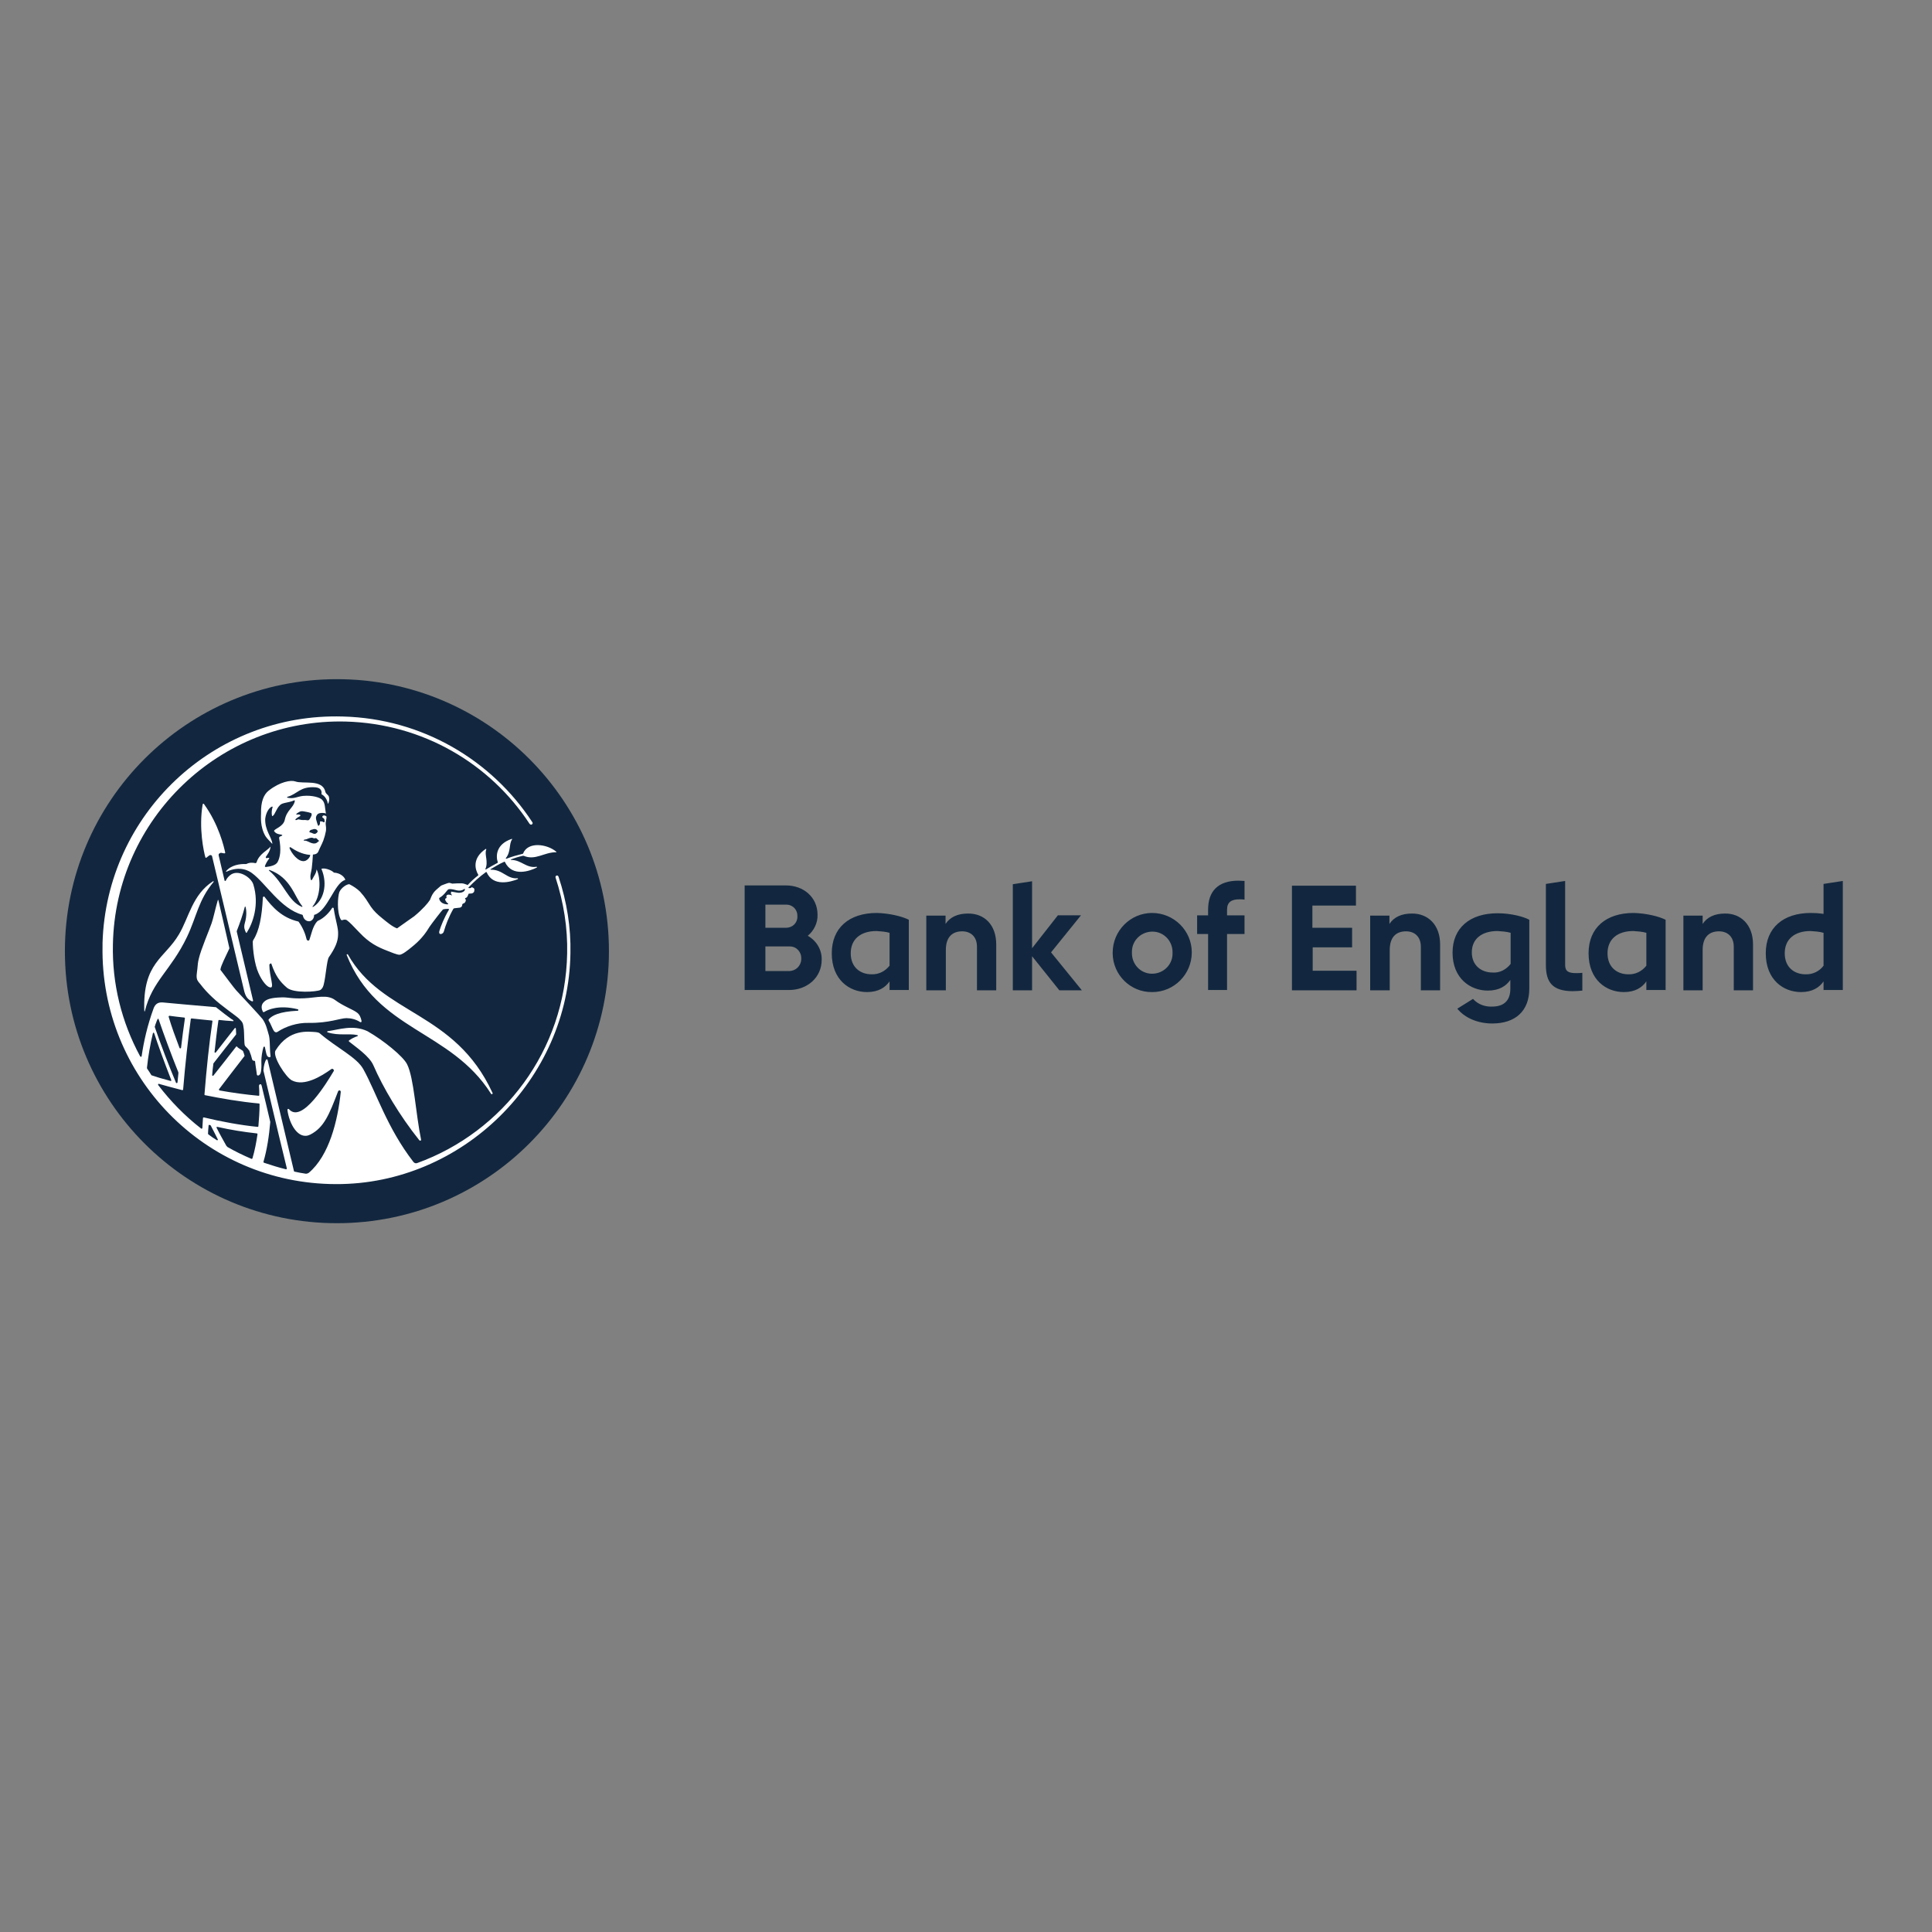 <?xml version="1.0" encoding="utf-8"?>
<!-- Generator: Adobe Illustrator 19.2.1, SVG Export Plug-In . SVG Version: 6.00 Build 0)  -->
<svg version="1.1" id="layer" xmlns="http://www.w3.org/2000/svg" xmlns:xlink="http://www.w3.org/1999/xlink" x="0px" y="0px"
	 viewBox="0 0 652 652" style="enable-background:new 0 0 652 652;" xml:space="preserve">
<rect x="0" y="0" width="652" height="652" fill="#808080" stroke="none"/>
<style type="text/css">
	.st0{fill:#12273F;}
	.st1{fill:#FFFFFF;}
</style>
<circle class="st0" cx="113.7" cy="321" r="91.8"/>
<path class="st1" d="M91.3,285.7C91.3,285.6,91.2,285.6,91.3,285.7c-1,1.3-3.9,2.5-4.7,5.3c-0.1,0.2-0.3,0.3-0.4,0.3c0,0,0,0,0,0
	c-0.8-0.2-2-0.3-3.1,0.3c-0.1,0-0.1,0-0.2,0c-1.8-0.1-4.9,0.3-6.6,2.4c0,0.1,0,0.1,0,0.2c0,0,0.1,0,0.1,0c4.7-2.2,7.8-0.2,8.7,0.5
	c4.5,3.3,9.6,12,16.9,14c0,0,0.1,0,0.1,0.1c0,0,0,0.1,0.1,0.1c0.2,1.3,1.2,2.1,2.3,2c0.9-0.2,1.5-1,1.5-2.1c0,0,0-0.1,0.1-0.1
	c0,0,0.1,0,0.1,0c4.4-1.4,6.7-10.7,10.2-11.7c0.1,0,0.1-0.1,0.1-0.2c0,0,0,0,0,0c-0.4-1.1-1.9-2.2-3.7-2.3c-0.1,0-0.1,0-0.2-0.1
	c-0.8-0.8-3.1-1.6-4.1-1.2c0,0-0.1,0.1,0,0.1c2.2,5.2,0.7,10.7-2.9,12.8c0,0-0.1,0-0.1,0c0-0.1,0-0.1,0-0.2
	c2.8-3.4,2.8-9.4,1.4-12.4c0,0,0,0-0.1,0s0,0,0,0c0,1.1-0.9,2.2-1.5,3.4c-0.1,0.1-0.2,0.2-0.3,0.1c-0.1,0-0.1-0.1-0.1-0.1
	c-0.4-1.4,0.1-2.4,0.3-3.8c0.2-1.5,0.3-3.1,0.4-4.7c1-0.1,1.6-0.3,2-1.4c0.3-0.8,0.9-1.8,1.5-3.3c0.4-1.1,0.7-2.2,0.9-3.3
	c0.1-0.9,0-1.5-0.1-2.4c0-0.9,0.3-1.5,0.3-2.4c0,0,0-0.1-0.1-0.1c-0.2-0.2-0.4-0.3-0.7-0.3c-0.5-0.1-0.9,0.6-0.4,0.8
	c0.6,0.3,0.6,1.1,0.5,1.4c0,0.1-0.1,0.1-0.1,0.1c-0.3,0-0.3-0.1-0.5-0.2c-0.3-0.1-0.5-0.1-0.8-0.1c-0.1,0-0.1,0-0.1,0.1
	c0,0.3,0.1,1-0.5,1.4c-0.1,0-0.1,0-0.1,0c0,0,0,0,0,0c-0.3-0.5-0.5-1.5-0.7-2.1c-0.3-1.1,0.4-1.8,0.7-2c0.6-0.3,1.5-0.3,2.1-0.2
	c0.2,0,0.4,0.1,0.5,0.2c0,0,0.1,0,0,0c-0.4-2-0.2-3.6-1.3-4.7c-0.6-0.7-3.2-1.6-6.4-1.3c-2,0.2-3.1,1.1-5.3,0.6
	c-0.1,0-0.1-0.1-0.1-0.2c0,0,0.1-0.1,0.1-0.1c3.4-0.9,4.2-3.6,9.5-3.2c2.1,0.2,2.1,1.6,2,2.2c0,0.1,0,0.2,0.1,0.2c1,0.5,1.9,1.9,2,3
	c0,0.1,0.1,0.1,0.1,0.1c0,0,0.1,0,0.1-0.1c0.3-0.7,0.4-1.4,0.2-2.2c-0.2-0.7-1-0.9-1.2-1.7c-1-4.4-7.5-2.5-10.2-3.5
	c-1.4-0.5-5.1,0.1-8.9,3.1c-1.7,1.3-2.7,3.8-2.6,7.6c0,1.1-0.4,4.6,1.5,7.8c0.6,0.9,1.3,1.5,2.2,2.5c0,0,0,0,0.1,0s0,0,0-0.1
	c-0.3-2.2-2.5-4.4-2.4-8.2c0.2-2,1.2-3.8,2.3-4.2c0.1,0,0.1,0,0.2,0.1c0,0,0,0.1,0,0.1c-0.3,0.8-0.4,2.1-0.2,2.9
	c0,0.1,0.1,0.1,0.2,0.1c0,0,0,0,0,0c0.9-0.6,1.1-2.3,2.5-3.7c0.9-0.9,2.7-0.7,4.8-1.6c0.1,0,0.2,0,0.2,0.1c0,0,0,0,0,0.1
	c-0.4,2.3-2.7,3-3.4,6.4c-0.5,2.3-3.5,3-3.6,3.7c0,0,0,0.1,0,0.1c1,1.4,2.6,0.9,2.8,1.4c-0.4,0.4-1.2,0.3-1.1,1c0.8,4,0.3,6.5-0.5,8
	c-0.6,1.1-2.3,1.5-4,1.7c-0.1,0-0.3-0.1-0.3-0.2c0,0,0-0.1,0-0.1c0.2-0.6,0.7-1.6,1.4-2.5c0.3-0.4-0.3-0.3-0.9-0.2
	c-0.1,0-0.2-0.1-0.2-0.2c0-0.1,0-0.1,0-0.2C90.2,288.4,91.2,287.2,91.3,285.7z M107.5,283.6c0.2,0.1,0.2,0.2,0.1,0.3
	c0,0-0.3,0.1-0.3,0.2c-0.4,0.4-0.9,0.7-1.8,0.5c-1.1-0.2-1.8-1-2.9-0.9c-0.2,0-0.1-0.4,0.4-0.4c0.6,0,1-0.5,2.2-0.6
	c0.4,0,0.6,0.3,1.1,0.2C106.8,282.6,107.2,283.4,107.5,283.6L107.5,283.6z M106.4,279.8c0.4,0.1,0.7,0.3,0.8,0.7
	c0.1,0.3-0.6,1-1.1,0.9c-0.4,0-0.9-0.4-1.5-0.5c-0.3,0-0.2-0.3,0-0.6c0.2-0.2,0.4-0.3,0.6-0.3C105.7,279.9,105.8,279.7,106.4,279.8
	L106.4,279.8z M99.9,276.3c0.4-0.3,0.6-0.5,1.2-0.8c0.5-0.2,0.4-0.8-0.9-0.6c-0.4,0-0.3-0.2,0.3-0.6c1-0.6,1.1-0.7,3-0.3
	c0.5,0.1,1,0.2,1.5,0.4c0.1,0,0.3,0.5,0.1,0.9c-0.5,1-0.7,1.7-1.5,1.5c-0.9-0.2-1.4,0.1-2.4-0.2c-0.6-0.2-0.8,0-1,0.1
	C99.7,276.9,99.5,276.6,99.9,276.3L99.9,276.3z M98,285.9c1.6,1.1,3.9,2.4,6.6,2.6c0.4,0.1-0.6,1.9-1.9,2.1c-2.2,0.3-4.4-2.8-5-4.4
	c0-0.1,0-0.2,0.1-0.2C97.9,285.8,98,285.9,98,285.9L98,285.9z M91,293.6c7.2,2.6,8.4,9.1,11,12.2c0.1,0.1,0.1,0.2,0,0.2
	c-0.1,0.1-0.2,0.1-0.2,0c-4.6-1.9-6-8-11-12.2c-0.1-0.1-0.1-0.1,0-0.2C90.9,293.6,90.9,293.6,91,293.6z M165.7,369.1
	c0.1,0.2,0.3,0.2,0.4,0.1c0.2-0.1,0.2-0.3,0.1-0.4l0,0c-12.8-27.7-37.2-26.1-48.8-46.7c-0.1-0.2-0.5,0-0.4,0.2
	C127.3,348,152,347.5,165.7,369.1z M48.7,341.2c0,0.1,0.1,0.1,0.1,0.1c0.1,0,0.1,0,0.1-0.1c2.5-10.2,8.8-13.7,14.2-25
	c3.3-6.9,3.8-12.4,9-18.6c0-0.1,0-0.1,0-0.2c0,0-0.1,0-0.2,0c-7,4.5-8.1,12.2-11.5,17.9C55.6,323.5,48.1,324.8,48.7,341.2z
	 M93.7,348.2c2.7-1.8,6.6-3.1,10.4-3c7,0.1,10.7-1.6,12.8-1.6c1.6,0,3.2,0.4,4.6,1.3c0.3,0.2,0.6,0,0.5-0.4c-0.2-1-0.6-2.2-1.7-2.9
	c-1.2-0.9-4.7-2.2-7.2-4.1c-2.7-2-6.2-0.8-10.4-0.6c-4.5,0.2-5.4-0.4-7.8-0.3c-3.1,0.1-4.8,0.5-5.8,1.5c-1.3,1.2-0.7,2.7-0.4,3.3
	c0.1,0.2,0.3,0.2,0.5,0.1c0,0,0,0,0,0c1.1-0.7,4.8-2.5,11.3-0.9c0.1,0,0.2,0.2,0.2,0.3c0,0.1-0.1,0.2-0.2,0.2
	c-6.3,0.3-8.7,1.6-9.8,2.9c-0.1,0.1-0.1,0.3,0,0.5c0.7,1,1.1,2.5,1.8,3.5C92.8,348.4,93.3,348.5,93.7,348.2z M120.6,349.7
	c-1,0.3-1.9,0.8-2.8,1.4c-0.1,0.1-0.1,0.3,0,0.4c0,0,0,0,0,0c2.5,2,6.9,5,8.2,8c3.3,7.6,8.8,16.9,15.5,25.3c0.1,0.1,0.3,0.2,0.5,0.1
	c0.1-0.1,0.1-0.2,0.1-0.3c-1.8-8.7-2.4-20.8-4.7-25.4c-1.3-2.7-8.1-8.2-13.4-11.2c-4.9-2.3-9.7-0.5-13.4,0c-0.1,0-0.2,0.1-0.2,0.2
	c0,0.1,0.1,0.2,0.2,0.2c3.7,1.2,7.2,0.3,9.9,0.9c0.2,0,0.3,0.2,0.2,0.3C120.8,349.6,120.7,349.7,120.6,349.7z M91.6,325.3
	c1.4,4.1,2.9,6,5.2,8c2.3,2,10.1,1.4,11.3,0.8c0.8-0.5,1.1-1.5,1.2-2.1c0.6-2.2,1-8.1,1.7-9c2-2.9,3.1-5.2,3.1-7.7
	c0.1-2.2-0.8-4.3-1.5-8.8c0-0.1-0.2-0.2-0.3-0.2c-0.1,0-0.1,0.1-0.2,0.1c-0.9,1.4-2.6,3.4-4.9,4.4c0,0-0.1,0-0.1,0.1
	c-1.6,1.6-2.1,4.7-2.7,6.3c-0.1,0.2-0.4,0.3-0.6,0.2c-0.1-0.1-0.2-0.2-0.3-0.3c-0.4-1.8-1.3-4.1-2.7-6c0,0-0.1-0.1-0.1-0.1
	c-5.6-1.3-8.8-4.9-11.4-8.3c-0.1-0.2-0.4-0.2-0.5,0c-0.1,0.1-0.1,0.2-0.1,0.3c-0.3,6.2-1.2,11.1-3.2,14.2c-0.1,0.2-0.2,0.4-0.2,0.6
	c0,2.7,0.6,7.6,1.9,10.5c1.3,3,3,4.8,3.9,4.9c1.7,0.5-0.2-3.6-0.2-7.5c0-0.3,0.2-0.5,0.4-0.5C91.4,325,91.6,325.2,91.6,325.3z
	 M176.5,288.1C176.5,288.1,176.5,288.1,176.5,288.1c-2,0.5-3.8,1-5.6,1.7c-0.1,0-0.1,0-0.2-0.1c0,0,0-0.1,0-0.1
	c1.8-2.2,1-4.8,2.1-6.3c0-0.1,0-0.1,0-0.2c0,0-0.1,0-0.1,0c-5.4,1.8-5.4,5.9-4.7,7.9c0,0.1,0,0.1-0.1,0.2c-1.3,0.7-2.6,1.4-3.9,2.2
	c-0.1,0-0.1,0-0.2,0c0,0,0-0.1,0-0.1c1.1-2.6-0.4-4.9,0.3-6.6c0-0.1,0-0.2-0.1-0.2c0,0-0.1,0-0.1,0c-4.6,3.1-3.6,6.9-2.5,8.7
	c0,0.1,0,0.1,0,0.2c-1.3,1-2.5,2.1-3.6,3.3c-0.1-0.1-0.3-0.1-0.4-0.2c-0.5-0.2-1.1-0.4-1.7-0.4c-0.9,0-1.7,0-3.1,0.1
	c-0.7-0.2-0.9-0.4-1.7-0.1c-1.3,0.5-1.8,0.6-2.2,0.9c-1.2,1-2,1.7-2.4,2.3c-0.6,0.8-0.9,1.7-1.2,2.4c-0.7,1.1-2.4,3.1-5.3,5.5
	c-0.8,0.6-3.9,2.7-5.8,4.1c-1.5-0.5-3.4-2.1-5-3.4c-1.6-1.3-2.8-2.4-3.9-4c-1.2-1.8-1.7-2.9-3.6-5c-0.9-0.9-2.2-1.8-3.6-2.5
	c0,0-0.1,0-0.1,0c-0.8,0-2.7,1.2-3.3,2.7c-0.5,1.5-0.9,6.5,0.5,9.2c0.1,0.2,0.4,0.3,0.6,0.2c0.5-0.2,1-0.2,1.4,0
	c1.3,1,1.7,1.5,4.3,4.2c3.3,3.5,6.1,4.9,9.5,6.2c0.8,0.3,3.3,1.4,4.1,1.3c0.8-0.1,2.2-1,4.9-3.3c2.7-2.3,4.1-4.4,5.2-6.2
	c0.6-0.9,4.2-5.6,4.5-5.8c0.3-0.1,1-0.2,1.8-0.2c0.1,0,0.2,0.1,0.2,0.2c0,0,0,0.1,0,0.1c-1.7,2.9-2.7,5.5-3.2,7.1
	c-0.5,1.7,1.3,1.2,1.5,0.2c0.6-2.1,1.6-4.8,3.2-7.6c0.1-0.1,0.2-0.2,0.4-0.2c1.2-0.1,1.6-0.2,1.8-0.2c0.5-0.1,0.8-0.5,0.8-1
	c0-0.2,0.1-0.3,0.6-0.5c0.3-0.1,0.6-0.6,0.6-1c0-0.1,0-0.3-0.2-0.4c-0.1-0.1-0.1-0.2,0-0.3c0,0,0,0,0,0c0.2-0.1,0.6-0.2,0.7-0.5
	c0.2-0.3,0.3-0.6,0.4-0.9c0-0.1,0.1-0.1,0.1-0.1c0.5-0.1,1,0,1.3-0.2c0.6-0.4,0.5-0.4,0.6-1.2c0-0.3-0.3-0.6-0.5-0.6
	c-0.1-0.1-0.2-0.1-0.3-0.2c0,0-0.1,0-0.1,0l-0.1,0.1c-0.1,0.1-0.2,0.2-0.4,0.2c-0.2,0-0.3,0-0.5,0c-0.1,0-0.1-0.1-0.1-0.1
	c0,0,0-0.1,0-0.1c1.8-1.9,3.8-3.7,5.9-5.2c0.1,0,0.2,0,0.2,0c0,0,0,0,0,0c2.2,5.1,8.2,3.3,10.5,2.4c0.1,0,0.1-0.1,0.1-0.2
	c0-0.1-0.1-0.1-0.1-0.1c-3.7,0.3-5-3-9.1-2.9c-0.1,0-0.1-0.1-0.1-0.1c0,0,0-0.1,0.1-0.1c1.5-0.9,3-1.8,4.6-2.5c0.1,0,0.2,0,0.2,0.1
	c2.5,5.2,8.5,3,10.7,1.9c0.1,0,0.1-0.1,0.1-0.2c0,0-0.1-0.1-0.1-0.1c-3.5,0.6-5.1-2.3-8.6-2.3c-0.1,0-0.1-0.1-0.1-0.1
	c0-0.1,0-0.1,0.1-0.1c1.3-0.5,2.6-0.9,4-1.2c0.1,0,0.2,0,0.2,0c4,1.7,6.8-1.2,11-1.2c0.1,0,0.1-0.1,0.1-0.1c0,0,0-0.1-0.1-0.1
	C184.6,284.8,178.1,283.9,176.5,288.1z M154.9,301.3c-0.5,0-1.8-0.3-2.6-0.4c-0.2,0.4-0.2,0.8,0.2,1.1c0.1,0,0.1,0.1,0,0.1
	c0,0.1-0.1,0.1-0.1,0c-0.8-0.2-1.2-0.3-1.6,0c-0.2,0.2-0.2,0.5-0.1,0.7c0,0.1,0,0.3-0.1,0.3c0,0,0,0,0,0c-0.1,0-0.1,0.1-0.2,0.1
	c-0.2,0.1-0.2,0.4-0.1,0.6c0.1,0.3,0.3,0.5,0.5,0.8c0.1,0.1,0.3,0.2,0.4,0.3c0.1,0,0.1,0.1,0,0.2c0,0-0.1,0.1-0.1,0.1
	c-1.3,0-2.6-0.6-2.9-1.9c0-0.1,0-0.2,0.1-0.3c1.6-0.9,2.5-2.5,2.9-2.8c0.4-0.3,1.5-0.1,2.3,0.1c0.7,0.2,2,0.6,3.2-0.3
	c0.1,0,0.1,0,0.2,0c0,0,0,0,0,0.1C156.9,301,155.6,301.3,154.9,301.3z M88.9,353.4c0-0.1,0.2-0.2,0.3-0.2c0.1,0,0.2,0.1,0.2,0.2
	c0.2,1,0.5,2.5,0.7,2.8c0.1,0.3,0.4,0.5,0.8,0.6c0.2,0,0.4-0.1,0.4-0.3c0,0,0-0.1,0-0.1c-0.1-0.7-0.2-2-0.2-2.8c0-0.7-0.1-3.3-0.3-4
	c-0.6-2.1-1-4-2.2-5.7c-0.5-0.7-8.1-8.9-8.9-9.7c-0.8-0.9-3.4-4.4-5.3-6.9c0,0,0-0.1,0-0.1c0,0,0-0.1,0-0.1c0.2-1.3,1.6-4,3-7
	c0-0.1,0-0.1,0-0.2c-1.5-6.7-2.8-12.2-3.7-16.1c0-0.1-0.1-0.1-0.1-0.1c0,0-0.1,0-0.1,0.1c-0.8,2.7-1.6,6.5-2.1,7.8
	c-0.7,2.1-3.6,8.8-4.3,11.9c-0.3,1.1-0.4,2.3-0.5,3.5c-0.1,1.2-0.6,3,0.2,4.1c0.3,0.4,0.5,0.7,0.8,1c1.2,1.6,2.6,3.1,4,4.4
	c3.1,3,8.4,6.5,9.1,7.3c1.3,1.3,1.3,1.4,1.6,3.7c0.1,0.9,0.1,4.8,0.3,5.2c0.2,0.6,0.7,0.7,1.4,1.7c0,0,0.1,0.1,0.1,0.1
	c0.6,1.5,0.7,1.9,0.9,2.7c0.1,0.6,0.4,0.8,0.8,0.8c0.2,0,0.3,0.1,0.3,0.3c0,0.3,0.1,0.6,0.1,0.9c0.2,1.6,0.5,3.2,0.5,3.5
	c0,0.3,1.1,0.7,1.4-1.2c0.2-1.5,0.1-2.5,0.1-3.6C88.2,356.7,88.5,354.8,88.9,353.4z M74.6,287.8l1.1,0.2c0.1,0,0.3-0.1,0.3-0.2
	c0,0,0-0.1,0-0.1c-0.4-1.8-2.1-9.4-7.2-16.4c-0.1-0.1-0.2-0.1-0.3,0c0,0-0.1,0.1-0.1,0.1c-1.4,8.2,0.4,16.1,0.9,17.9
	c0,0.1,0.2,0.2,0.3,0.2c0,0,0.1,0,0.1-0.1l0.9-0.7c0.3-0.2,0.7-0.2,0.9,0.1c0.1,0.1,0.1,0.2,0.1,0.3c1.1,4.5,5.7,23.9,10.7,44.9
	c0.5,2.3,1.3,3.3,2.7,3.9c0.1,0.1,0.3,0,0.4-0.1c0-0.1,0-0.1,0-0.2l-5.5-23.2c0-0.1,0-0.1,0-0.2c1.1-2.8,2.1-5.7,2.7-8.1
	c0-0.1,0.1-0.2,0.2-0.1c0.1,0,0.1,0.1,0.1,0.1c0.2,0.9,0.5,2.8-0.3,5.5c-0.4,1.4,0,2.3,0.4,3.1c0,0.1,0.1,0.1,0.2,0.1
	c0,0,0.1,0,0.1-0.1c2-3.1,4.3-9.4,2.2-16.2c-0.7-2.4-5.2-5.4-7.9-3.1v0c-0.6,0.5-1.1,1.1-1.4,1.8c-0.1,0.1-0.2,0.1-0.3,0.1
	c-0.1,0-0.1-0.1-0.1-0.1c-0.9-3.9-1.6-6.8-2-8.5c-0.1-0.4,0.1-0.7,0.5-0.8C74.4,287.8,74.5,287.8,74.6,287.8z"/>
<path class="st1" d="M188.5,295.9c0,0-0.2-0.6-0.7-0.4c-0.5,0.2-0.3,0.7-0.3,0.7c2.7,8.3,4.1,16.9,3.9,25.6
	c-0.6,32.7-21.6,60.2-50.6,70.7c-0.5,0.2-1,0-1.3-0.4c-8.9-11.5-12.5-23.4-16.9-31.3c-2.2-4-9-7.2-14.6-12c-0.3-0.3-0.7-0.4-1.5-0.5
	c-2.2-0.1-8.9-1.3-13.5,6.2c-1.2,1.9,3.5,9.1,5.5,10.1c4.2,2.2,10.1-1.5,13.3-3.8c0.3-0.2,0.6-0.1,0.8,0.2c0.1,0.2,0.1,0.4,0,0.5
	c-2.1,3.5-10.7,17.9-15.1,12.8c-0.1-0.1-0.3-0.1-0.4,0c-0.1,0.1-0.1,0.2-0.1,0.3c0.6,4.7,3.7,10.3,7.7,8.3c4.7-2.4,6.4-6.8,9.4-14.6
	c0.1-0.2,0.3-0.4,0.6-0.3c0.2,0.1,0.3,0.3,0.3,0.5c-1,9.7-3.9,21.5-10.8,27.3c-0.3,0.2-0.6,0.3-1,0.3c-1.3-0.2-2.5-0.4-3.8-0.7
	c-0.1,0-0.2-0.1-0.2-0.2c-0.5-2-4.3-18.2-8.9-37.5c0-0.1-0.2-0.2-0.3-0.2c-0.1,0-0.1,0.1-0.2,0.1c-0.4,0.7-0.8,2-0.9,3.6v0.1
	c3.9,16.6,7.2,30.1,7.9,33c0,0.1-0.1,0.3-0.2,0.3c0,0-0.1,0-0.1,0c-2.5-0.6-5-1.4-7.4-2.2c-0.1,0-0.2-0.2-0.2-0.3
	c1.2-4.1,1.9-8.7,2.3-13.4v-0.1c-0.9-3.9-1.9-8-2.9-12.2l0,0c-0.1-0.3-0.2-0.6-0.5-0.5s-0.4,0.3-0.4,0.6l0,0c0.1,1,0.1,2.1,0.1,3.1
	c0,0.1-0.1,0.2-0.2,0.2c0,0,0,0,0,0c-4.3-0.4-8.8-1-13.2-1.8c-0.1,0-0.2-0.1-0.2-0.3c0,0,0-0.1,0-0.1c2.9-3.8,5.8-7.6,8.6-11.2
	c0-0.1,0.1-0.1,0-0.2c-0.1-0.5-0.3-1-0.5-1.5l-0.1-0.1c-0.8-0.6-1.6-0.9-1.9-1.4c-0.1-0.1-0.2-0.1-0.3,0c0,0,0,0,0,0
	c-2.4,3.1-5,6.4-7.7,9.8c-0.1,0.1-0.2,0.1-0.3,0c-0.1,0-0.1-0.1-0.1-0.2c0.1-1.2,0.2-2.5,0.4-3.8c0,0,0-0.1,0-0.1
	c2.6-3.3,5.1-6.6,7.6-9.7c0,0,0.1-0.1,0.1-0.2c0-0.6-0.1-1.3-0.1-1.9c0-0.1-0.1-0.2-0.2-0.2c-0.1,0-0.1,0-0.2,0.1
	c-2,2.6-4.2,5.3-6.4,8.2c-0.1,0.1-0.2,0.1-0.3,0c-0.1,0-0.1-0.1-0.1-0.2c0.4-3.6,0.8-7.2,1.3-10.6c0-0.1,0.1-0.2,0.2-0.2
	c1.6,0.2,3.1,0.3,4.7,0.4c0.1,0,0.2,0,0.2-0.1c0-0.1,0-0.1-0.1-0.2c-0.2-0.2-0.4-0.3-0.6-0.4c-1.4-1-3.1-2.3-5.1-3.9
	c0,0-0.1-0.1-0.1-0.1c-7.3-0.6-14.5-1.3-17.9-1.6c-1.3-0.1-2.4,0.2-3.1,1.8c-2.2,6-3.4,11.5-4.1,16.3c0,0.2-0.2,0.3-0.3,0.2
	c-0.1,0-0.2-0.1-0.2-0.1c-6.3-11.6-9.5-24.6-9.2-37.8c0.8-42.4,36.2-76.3,78.6-75.2c26,0.7,48.7,14.2,62,34.5c0,0,0.4,0.5,0.8,0.2
	c0.5-0.3,0.1-0.8,0.1-0.8c-13.7-20.9-37.1-34.9-63.9-35.6c-43.5-1.3-79.8,32.9-81.1,76.4c0,0.3,0,0.7,0,1
	c-0.8,44,34.5,80.3,78.7,80.4c42.7,0.2,78.6-35.3,79.2-77.9C192.7,313.1,191.3,304.3,188.5,295.9z M70.2,382.6
	c0-0.7,0.1-1.7,0.2-2.8c0-0.1,0.1-0.2,0.2-0.2c0,0,0,0,0,0l0.3,0.1c0.1,0,0.1,0.1,0.2,0.1c0.8,1.5,1.6,3.1,2.4,4.7
	c0.1,0.1,0,0.2-0.1,0.3c-0.1,0-0.1,0-0.2,0c-1-0.6-2-1.3-2.9-2C70.3,382.8,70.2,382.7,70.2,382.6z M76.4,386.7
	c-1-1.8-2.2-3.9-3.3-6.1c-0.1-0.1,0-0.3,0.1-0.3c0,0,0.1,0,0.2,0c4.4,1,8.8,1.7,13.3,2.2c0.1,0,0.2,0.1,0.2,0.3c0,0,0,0,0,0
	c-0.4,2.7-0.9,5.4-1.7,8.1c0,0.1-0.2,0.2-0.3,0.2c0,0,0,0,0,0c-2.8-1.2-5.5-2.5-8.1-4c-0.1,0-0.1-0.1-0.1-0.1
	C76.5,386.8,76.5,386.8,76.4,386.7z M64.7,343.7c2.1,0.2,4.5,0.5,6.8,0.7c0.1,0,0.2,0.1,0.2,0.2c0,0,0,0,0,0c-1.1,7.4-2,16-2.7,24.8
	c0,0.1,0.1,0.2,0.2,0.2c5.5,1.1,11.7,2.2,18.2,2.8c0.1,0,0.2,0.1,0.2,0.2c0,2.6-0.2,5.1-0.4,7.5c0,0.1-0.1,0.2-0.2,0.2
	c-6-0.6-12.4-1.8-18.2-3.2c-0.1,0-0.2,0-0.3,0.2c0,0,0,0,0,0c-0.1,1.1-0.1,2.2-0.2,3.3c0,0.2-0.1,0.3-0.3,0.3c-0.1,0-0.1,0-0.2-0.1
	c-5.4-4.2-10.2-9.1-14.4-14.6c-0.1-0.1-0.1-0.3,0.1-0.4c0.1-0.1,0.2-0.1,0.2,0c2.1,0.6,4.7,1.3,7.8,2.1c0.1,0,0.2,0,0.3-0.2
	c0,0,0,0,0,0c0.7-8.5,1.6-16.5,2.6-23.9C64.4,343.8,64.6,343.7,64.7,343.7L64.7,343.7z M57.2,342.8c1.4,0.2,3.1,0.4,5,0.6
	c0.1,0,0.2,0.1,0.2,0.3c0,0,0,0,0,0c-0.5,3.3-0.9,6.6-1.3,9.9c0,0.1-0.1,0.2-0.3,0.2c-0.1,0-0.2-0.1-0.2-0.1
	c-1.4-3.7-2.7-7.2-3.7-10.6C57,342.9,57,342.8,57.2,342.8C57.2,342.8,57.2,342.8,57.2,342.8L57.2,342.8z M52.3,346.3
	c0.1-0.4,0.2-0.8,0.4-1.2c0.1-0.4,0.3-0.8,0.5-1.2c0-0.1,0.2-0.1,0.2-0.1c0,0,0.1,0.1,0.1,0.1c1.7,5,4.4,12.3,6.7,18
	c0,0,0,0.1,0,0.2c0,0.1,0,0.1,0,0.2c-0.1,0.8-0.2,2.2-0.3,3c0,0.1-0.1,0.2-0.2,0.2c0,0,0,0,0,0l-0.2,0c-0.1,0-0.1-0.1-0.1-0.1
	c-2.2-5.2-5.2-13-7.2-18.9C52.3,346.4,52.3,346.3,52.3,346.3L52.3,346.3z M51.6,348.7c0-0.1,0.1-0.2,0.2-0.2c0.1,0,0.1,0.1,0.2,0.1
	c1.4,4.3,3.5,10,5.8,15.9c0,0.1,0,0.3-0.1,0.3c0,0-0.1,0-0.1,0c-2.7-0.7-5-1.4-6.4-1.9c-0.1,0-0.2-0.1-0.2-0.2
	c-0.4-0.7-0.9-1.4-1.3-2c-0.1-0.1-0.1-0.2-0.1-0.4C50,356.4,50.7,352.5,51.6,348.7L51.6,348.7z"/>
<path class="st0" d="M277.3,323.9c0,6-4.9,10.2-11,10.2h-15v-35.3h13.9c6,0,10.7,4,10.7,9.9c0.1,2.7-1.2,5.4-3.3,7.1
	C275.6,317.5,277.4,320.6,277.3,323.9z M258.3,305.3v7.8h7c2.1,0,3.8-1.6,3.8-3.7c0-0.1,0-0.1,0-0.2c0.1-2-1.4-3.8-3.5-3.9
	c-0.1,0-0.2,0-0.3,0H258.3z M266.3,327.7c2.2,0,4-1.7,4.1-3.9c0-0.1,0-0.2,0-0.3c0.1-2.2-1.6-4.1-3.8-4.1c-0.1,0-0.2,0-0.3,0h-8v8.3
	H266.3z M306.7,310.4v23.7h-6.5v-2.9c-1.4,2-3.7,3.6-7.6,3.6c-5.9,0-11.9-4.1-11.9-13.1c0-8.6,5.9-13.6,15.2-13.6
	C300.2,308.2,304.6,309.3,306.7,310.4z M300.2,325.9v-11.1c-1.4-0.4-2.9-0.5-4.4-0.6c-5.3,0-8.7,2.7-8.7,7.5s3.3,7.1,7,7.1
	C296.5,328.9,298.7,327.8,300.2,325.9z M336.2,318.7v15.5h-6.5v-14.7c0-3.4-2.1-5.2-5-5.2c-3.2,0-5.5,1.8-5.5,6.3v13.6h-6.6v-25.2
	h6.5v2.8c1.5-2.3,4.1-3.5,7.5-3.5C332.1,308.2,336.2,312,336.2,318.7z M341.8,334.2v-35.8l6.5-1V320l8.7-11.1h7.8l-10.1,12.5
	l10.4,12.8h-7.6l-9.2-11.5v11.5H341.8z M375.5,321.5c0-7.4,6-13.4,13.3-13.4c7.4,0,13.4,6,13.4,13.3c0,7.4-6,13.4-13.3,13.4
	c0,0,0,0-0.1,0c-7.3,0.1-13.2-5.8-13.3-13C375.5,321.7,375.5,321.6,375.5,321.5z M395.7,321.5c0.1-3.8-2.8-7-6.6-7.1
	c-3.8-0.1-7,2.8-7.1,6.6c0,0.2,0,0.3,0,0.5c-0.1,3.8,2.8,7,6.6,7.1c3.8,0.1,7-2.8,7.1-6.6C395.7,321.9,395.7,321.7,395.7,321.5z
	 M407.7,334.2v-19H404v-6.3h3.7V307c0-6.2,3.3-9.8,10.3-9.8c0.7,0,1.3,0.1,2,0.1v6.3c-0.6-0.1-1.2-0.1-1.7-0.1
	c-2.7,0-4.2,0.9-4.2,3.5v1.9h5.9v6.3h-5.9v18.9H407.7z M457.8,327.5v6.7H436v-35.3h21.6v6.7h-14.7v7.5h13.4v6.6h-13.3v7.9H457.8z
	 M486,318.7v15.5h-6.5v-14.7c0-3.4-2.1-5.2-5-5.2c-3.2,0-5.5,1.8-5.5,6.3v13.6h-6.6v-25.2h6.5v2.8c1.5-2.3,4.1-3.5,7.5-3.5
	C481.8,308.2,486,312,486,318.7z M516.1,310.4v23.2c0,7.6-4.7,11.8-12.5,11.8c-4.8,0-9.2-1.8-11.8-5l5.3-3.3c1.6,1.8,4,2.7,6.4,2.6
	c3.8,0,6.2-1.8,6.2-6v-3c-1.4,2-3.7,3.6-7.6,3.6c-5.9,0-11.9-4.1-11.9-12.8c0-8.4,5.9-13.3,15.2-13.3
	C509.8,308.2,514.1,309.3,516.1,310.4z M509.8,325.3v-10.5c-1.4-0.4-2.9-0.5-4.4-0.6c-5.3,0-8.7,2.6-8.7,7.2c0,4.5,3.3,6.8,7,6.8
	C506.1,328.4,508.3,327.2,509.8,325.3L509.8,325.3z M521.7,325.7v-27.4l6.5-1v28.4c0,2.2,1.3,2.7,3.7,2.7c0.7,0,1.4,0,2.1-0.1v6
	c-1.1,0.1-2.3,0.2-3.4,0.2C524,334.4,521.7,331.6,521.7,325.7z M562.1,310.4v23.7h-6.5v-2.9c-1.4,2-3.7,3.6-7.6,3.6
	c-5.9,0-11.9-4.1-11.9-13.1c0-8.6,5.9-13.6,15.2-13.6C555.6,308.2,560,309.3,562.1,310.4z M555.6,325.9v-11.1
	c-1.4-0.4-2.9-0.5-4.4-0.6c-5.3,0-8.7,2.7-8.7,7.5s3.3,7.1,7,7.1C551.9,328.9,554.1,327.8,555.6,325.9L555.6,325.9z M591.6,318.7
	v15.5h-6.5v-14.7c0-3.4-2.1-5.2-5-5.2c-3.2,0-5.5,1.8-5.5,6.3v13.6h-6.5v-25.2h6.5v2.8c1.5-2.3,4.1-3.5,7.5-3.5
	C587.4,308.2,591.6,312,591.6,318.7z M615.4,298.3l6.5-1v36.8h-6.5v-2.9c-1.4,2-3.7,3.6-7.6,3.6c-5.9,0-11.9-4.1-11.9-13.1
	c0-8.6,5.9-13.6,15.2-13.6c1.5,0,2.9,0.1,4.3,0.3L615.4,298.3z M615.4,325.9v-11.1c-1.4-0.4-2.9-0.5-4.4-0.6c-5.3,0-8.7,2.7-8.7,7.5
	s3.3,7.1,7,7.1C611.7,328.9,614,327.8,615.4,325.9z"/>
</svg>

